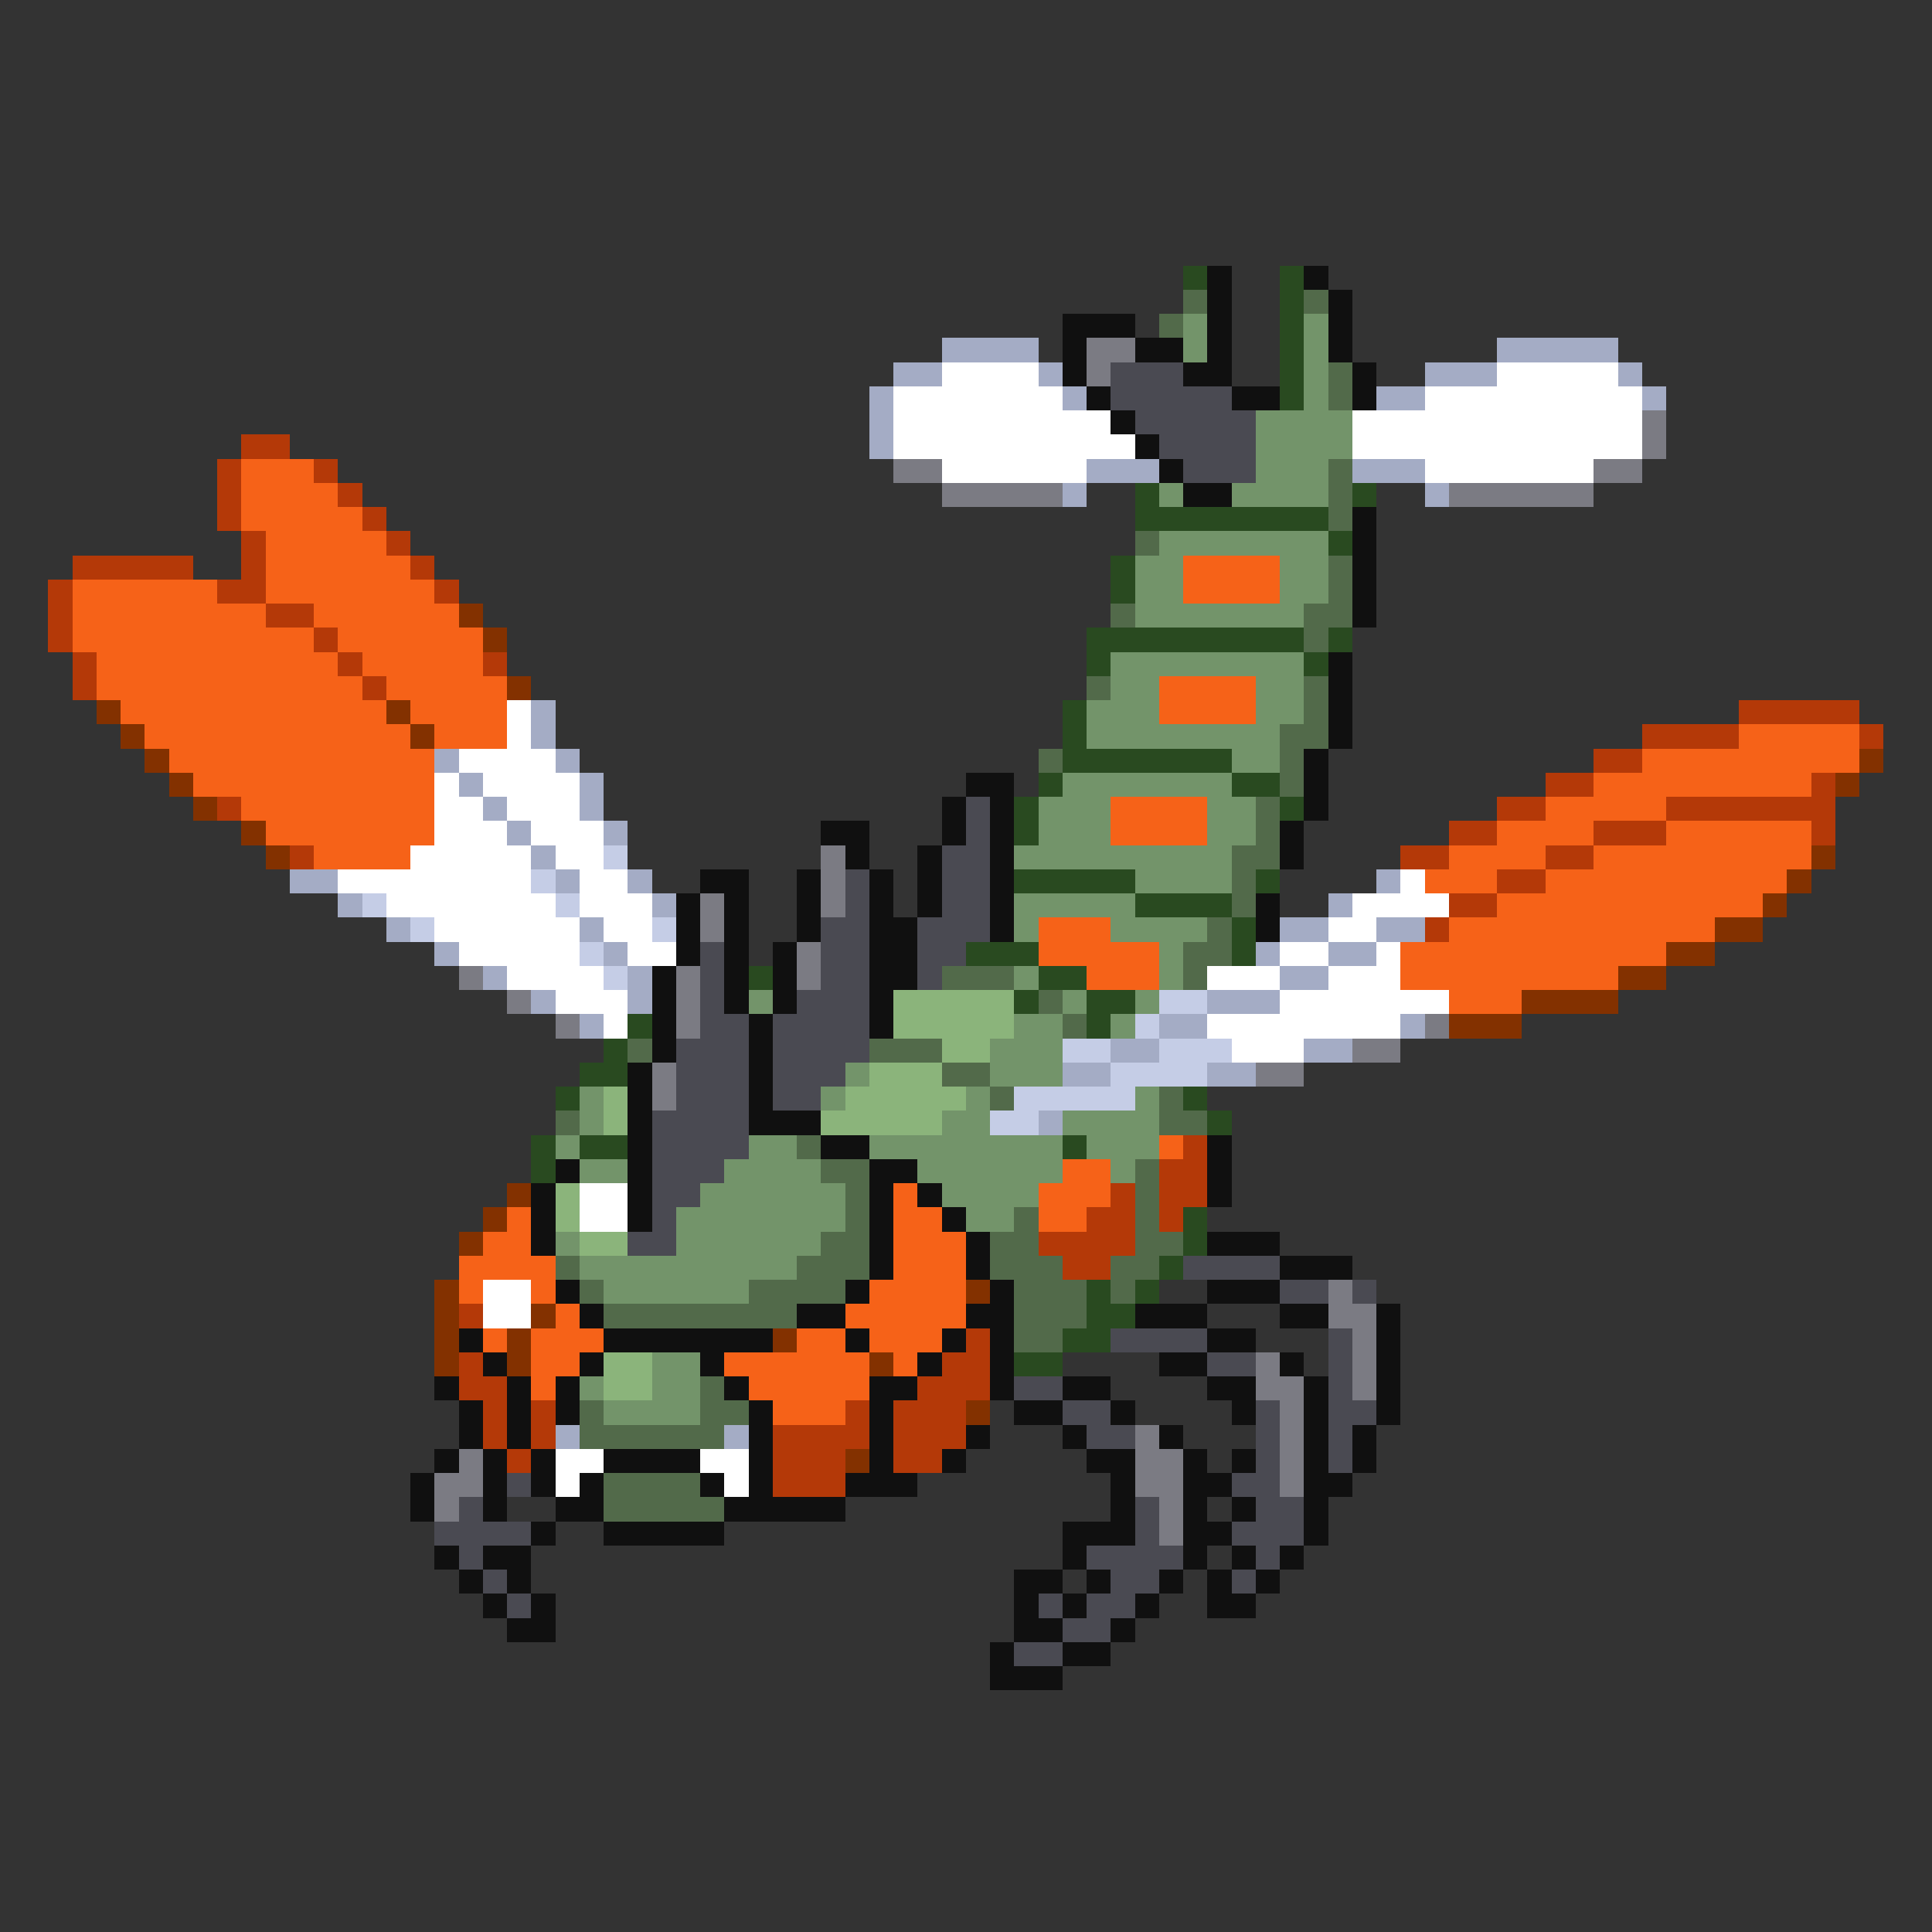 <svg xmlns="http://www.w3.org/2000/svg" viewBox="0 -0.5 80 80" shape-rendering="crispEdges">
<rect x="0" y="-0.5" width="80" height="80" fill="#333333" stroke="none"/>
<path stroke="#294a20" d="M49 11h1M53 11h1M53 12h1M53 13h1M53 14h1M53 15h1M53 16h1M47 20h1M56 20h1M47 21h8M55 22h1M46 23h1M46 24h1M45 26h9M55 26h1M45 27h1M54 27h1M44 29h1M44 30h1M44 31h7M43 32h1M51 32h2M42 33h1M53 33h1M42 34h1M42 36h5M52 36h1M47 37h4M51 38h1M40 39h3M51 39h1M31 40h1M43 40h2M42 41h1M45 41h2M26 42h1M45 42h1M25 43h1M24 44h2M23 45h1M49 45h1M50 46h1M22 47h1M24 47h2M44 47h1M22 48h1M49 50h1M49 51h1M48 52h1M45 53h1M47 53h1M45 54h2M44 55h2M42 56h2" />
<path stroke="#101010" d="M50 11h1M54 11h1M50 12h1M55 12h1M44 13h3M50 13h1M55 13h1M44 14h1M47 14h2M50 14h1M55 14h1M44 15h1M49 15h2M56 15h1M45 16h1M51 16h2M56 16h1M46 17h1M47 18h1M48 19h1M49 20h2M56 21h1M56 22h1M56 23h1M56 24h1M56 25h1M55 27h1M55 28h1M55 29h1M55 30h1M54 31h1M40 32h2M54 32h1M39 33h1M41 33h1M54 33h1M34 34h2M39 34h1M41 34h1M53 34h1M35 35h1M38 35h1M41 35h1M53 35h1M29 36h2M33 36h1M36 36h1M38 36h1M41 36h1M28 37h1M30 37h1M33 37h1M36 37h1M38 37h1M41 37h1M52 37h1M28 38h1M30 38h1M33 38h1M36 38h2M41 38h1M52 38h1M28 39h1M30 39h1M32 39h1M36 39h2M27 40h1M30 40h1M32 40h1M36 40h2M27 41h1M30 41h1M32 41h1M36 41h1M27 42h1M31 42h1M36 42h1M27 43h1M31 43h1M26 44h1M31 44h1M26 45h1M31 45h1M26 46h1M31 46h3M26 47h1M34 47h2M50 47h1M23 48h1M26 48h1M36 48h2M50 48h1M22 49h1M26 49h1M36 49h1M38 49h1M50 49h1M22 50h1M26 50h1M36 50h1M39 50h1M22 51h1M36 51h1M40 51h1M50 51h3M36 52h1M40 52h1M53 52h3M23 53h1M35 53h1M41 53h1M50 53h3M24 54h1M33 54h2M40 54h2M47 54h3M53 54h2M57 54h1M19 55h1M25 55h7M35 55h1M39 55h1M41 55h1M50 55h2M57 55h1M20 56h1M24 56h1M29 56h1M38 56h1M41 56h1M48 56h2M53 56h1M57 56h1M18 57h1M21 57h1M23 57h1M30 57h1M36 57h2M41 57h1M44 57h2M50 57h2M54 57h1M57 57h1M19 58h1M21 58h1M23 58h1M31 58h1M36 58h1M42 58h2M46 58h1M51 58h1M54 58h1M57 58h1M19 59h1M21 59h1M31 59h1M36 59h1M40 59h1M44 59h1M48 59h1M54 59h1M56 59h1M18 60h1M20 60h1M22 60h1M25 60h4M31 60h1M36 60h1M39 60h1M45 60h2M49 60h1M51 60h1M54 60h1M56 60h1M17 61h1M20 61h1M22 61h1M24 61h1M29 61h1M31 61h1M35 61h3M46 61h1M49 61h2M54 61h2M17 62h1M20 62h1M23 62h2M30 62h5M46 62h1M49 62h1M51 62h1M54 62h1M22 63h1M25 63h5M44 63h3M49 63h2M54 63h1M18 64h1M20 64h2M44 64h1M49 64h1M51 64h1M53 64h1M19 65h1M21 65h1M42 65h2M45 65h1M48 65h1M50 65h1M52 65h1M20 66h1M22 66h1M42 66h1M44 66h1M47 66h1M50 66h2M21 67h2M42 67h2M46 67h1M41 68h1M44 68h2M41 69h3" />
<path stroke="#526a4a" d="M49 12h1M54 12h1M48 13h1M55 15h1M55 16h1M55 19h1M55 20h1M55 21h1M47 22h1M55 23h1M55 24h1M46 25h1M54 25h2M54 26h1M45 28h1M54 28h1M54 29h1M53 30h2M43 31h1M53 31h1M53 32h1M52 33h1M52 34h1M51 35h2M51 36h1M51 37h1M50 38h1M49 39h2M39 40h3M49 40h1M43 41h1M44 42h1M26 43h1M36 43h3M39 44h2M41 45h1M48 45h1M23 46h1M48 46h2M33 47h1M34 48h2M47 48h1M35 49h1M47 49h1M35 50h1M42 50h1M47 50h1M34 51h2M41 51h2M47 51h2M23 52h1M33 52h3M41 52h3M46 52h2M24 53h1M31 53h4M42 53h3M46 53h1M25 54h8M42 54h3M42 55h2M29 57h1M24 58h1M29 58h2M24 59h6M25 61h4M25 62h5" />
<path stroke="#73946a" d="M49 13h1M54 13h1M49 14h1M54 14h1M54 15h1M54 16h1M52 17h4M52 18h4M52 19h3M48 20h1M51 20h4M48 22h7M47 23h2M53 23h2M47 24h2M53 24h2M47 25h7M46 27h8M46 28h2M52 28h2M45 29h3M52 29h2M45 30h8M51 31h2M44 32h7M43 33h3M50 33h2M43 34h3M50 34h2M42 35h9M47 36h4M42 37h5M42 38h1M46 38h4M48 39h1M42 40h1M48 40h1M31 41h1M44 41h1M47 41h1M42 42h2M46 42h1M41 43h3M35 44h1M41 44h3M24 45h1M34 45h1M40 45h1M47 45h1M24 46h1M39 46h2M44 46h4M23 47h1M31 47h2M36 47h8M45 47h3M24 48h2M30 48h4M38 48h6M46 48h1M29 49h6M39 49h4M28 50h7M40 50h2M23 51h1M28 51h6M24 52h9M25 53h6M27 56h2M24 57h1M27 57h2M25 58h4" />
<path stroke="#a4acc5" d="M39 14h4M62 14h5M37 15h2M43 15h1M59 15h3M67 15h1M36 16h1M44 16h1M57 16h2M68 16h1M36 17h1M36 18h1M45 19h3M56 19h3M44 20h1M59 20h1M22 29h1M22 30h1M18 31h1M23 31h1M19 32h1M24 32h1M20 33h1M24 33h1M21 34h1M25 34h1M22 35h1M12 36h2M23 36h1M26 36h1M57 36h1M14 37h1M27 37h1M55 37h1M16 38h1M24 38h1M53 38h2M57 38h2M18 39h1M25 39h1M52 39h1M55 39h2M20 40h1M26 40h1M53 40h2M22 41h1M26 41h1M50 41h3M24 42h1M48 42h2M58 42h1M46 43h2M54 43h2M44 44h2M50 44h2M43 46h1M23 59h1M30 59h1" />
<path stroke="#7b7b83" d="M45 14h2M45 15h1M68 17h1M68 18h1M37 19h2M66 19h2M39 20h5M60 20h6M34 35h1M34 36h1M29 37h1M34 37h1M29 38h1M33 39h1M19 40h1M28 40h1M33 40h1M21 41h1M28 41h1M23 42h1M28 42h1M59 42h1M56 43h2M27 44h1M52 44h2M27 45h1M55 53h1M55 54h2M56 55h1M52 56h1M56 56h1M52 57h2M56 57h1M53 58h1M47 59h1M53 59h1M19 60h1M47 60h2M53 60h1M18 61h2M47 61h2M53 61h1M18 62h1M48 62h1M48 63h1" />
<path stroke="#ffffff" d="M39 15h4M62 15h5M37 16h7M59 16h9M37 17h9M56 17h12M37 18h10M56 18h12M39 19h6M59 19h7M21 29h1M21 30h1M19 31h4M18 32h1M20 32h4M18 33h2M21 33h3M18 34h3M22 34h3M17 35h5M23 35h2M14 36h8M24 36h2M58 36h1M16 37h7M24 37h3M56 37h4M18 38h6M25 38h2M55 38h2M19 39h5M26 39h2M53 39h2M57 39h1M21 40h4M50 40h3M55 40h3M23 41h3M53 41h7M25 42h1M50 42h8M51 43h3M24 49h2M24 50h2M20 53h2M20 54h2M23 60h2M29 60h2M23 61h1M30 61h1" />
<path stroke="#4a4a52" d="M46 15h3M46 16h5M47 17h5M48 18h4M49 19h3M40 33h1M40 34h1M39 35h2M35 36h1M39 36h2M35 37h1M39 37h2M34 38h2M38 38h3M29 39h1M34 39h2M38 39h2M29 40h1M34 40h2M38 40h1M29 41h1M33 41h3M29 42h2M32 42h4M28 43h3M32 43h4M28 44h3M32 44h3M28 45h3M32 45h2M27 46h4M27 47h4M27 48h3M27 49h2M27 50h1M26 51h2M49 52h4M53 53h2M56 53h1M46 55h4M55 55h1M50 56h2M55 56h1M42 57h2M55 57h1M44 58h2M52 58h1M55 58h2M45 59h2M52 59h1M55 59h1M52 60h1M55 60h1M21 61h1M51 61h2M19 62h1M47 62h1M52 62h2M18 63h4M47 63h1M51 63h3M19 64h1M45 64h4M52 64h1M20 65h1M46 65h2M51 65h1M21 66h1M43 66h1M45 66h2M44 67h2M42 68h2" />
<path stroke="#b43908" d="M10 18h2M9 19h1M13 19h1M9 20h1M14 20h1M9 21h1M15 21h1M10 22h1M16 22h1M3 23h5M10 23h1M17 23h1M2 24h1M9 24h2M18 24h1M2 25h1M11 25h2M2 26h1M13 26h1M3 27h1M14 27h1M20 27h1M3 28h1M15 28h1M72 29h5M68 30h4M77 30h1M66 31h2M64 32h2M75 32h1M9 33h1M62 33h2M69 33h7M60 34h2M66 34h3M75 34h1M12 35h1M58 35h2M64 35h2M62 36h2M60 37h2M59 38h1M49 47h1M48 48h2M46 49h1M48 49h2M45 50h2M48 50h1M43 51h4M44 52h2M19 54h1M40 55h1M19 56h1M39 56h2M19 57h2M38 57h3M20 58h1M22 58h1M35 58h1M37 58h3M20 59h1M22 59h1M32 59h4M37 59h3M21 60h1M32 60h3M37 60h2M32 61h3" />
<path stroke="#f66218" d="M10 19h3M10 20h4M10 21h5M11 22h5M11 23h6M49 23h4M3 24h6M11 24h7M49 24h4M3 25h8M13 25h6M3 26h10M14 26h6M4 27h10M15 27h5M4 28h11M16 28h5M48 28h4M5 29h11M17 29h4M48 29h4M6 30h11M18 30h3M72 30h5M7 31h11M68 31h9M8 32h10M66 32h9M10 33h8M46 33h4M64 33h5M11 34h7M46 34h4M62 34h4M69 34h6M13 35h4M60 35h4M66 35h9M59 36h3M64 36h10M62 37h11M43 38h3M60 38h11M43 39h5M58 39h11M45 40h3M58 40h9M60 41h3M48 47h1M44 48h2M37 49h1M43 49h3M21 50h1M37 50h2M43 50h2M20 51h2M37 51h3M19 52h4M37 52h3M19 53h1M22 53h1M36 53h4M23 54h1M35 54h5M20 55h1M22 55h3M33 55h2M36 55h3M22 56h2M30 56h6M37 56h1M22 57h1M31 57h5M32 58h3" />
<path stroke="#833100" d="M19 25h1M20 26h1M21 28h1M4 29h1M16 29h1M5 30h1M17 30h1M6 31h1M77 31h1M7 32h1M76 32h1M8 33h1M10 34h1M11 35h1M75 35h1M74 36h1M73 37h1M71 38h2M69 39h2M67 40h2M63 41h4M60 42h3M21 49h1M20 50h1M19 51h1M18 53h1M40 53h1M18 54h1M22 54h1M18 55h1M21 55h1M32 55h1M18 56h1M21 56h1M36 56h1M40 58h1M35 60h1" />
<path stroke="#c5cde6" d="M25 35h1M22 36h1M15 37h1M23 37h1M17 38h1M27 38h1M24 39h1M25 40h1M48 41h2M47 42h1M44 43h2M48 43h3M46 44h4M42 45h5M41 46h2" />
<path stroke="#8bb47b" d="M37 41h5M37 42h5M39 43h2M36 44h3M25 45h1M35 45h5M25 46h1M34 46h5M23 49h1M23 50h1M24 51h2M25 56h2M25 57h2" />
</svg>